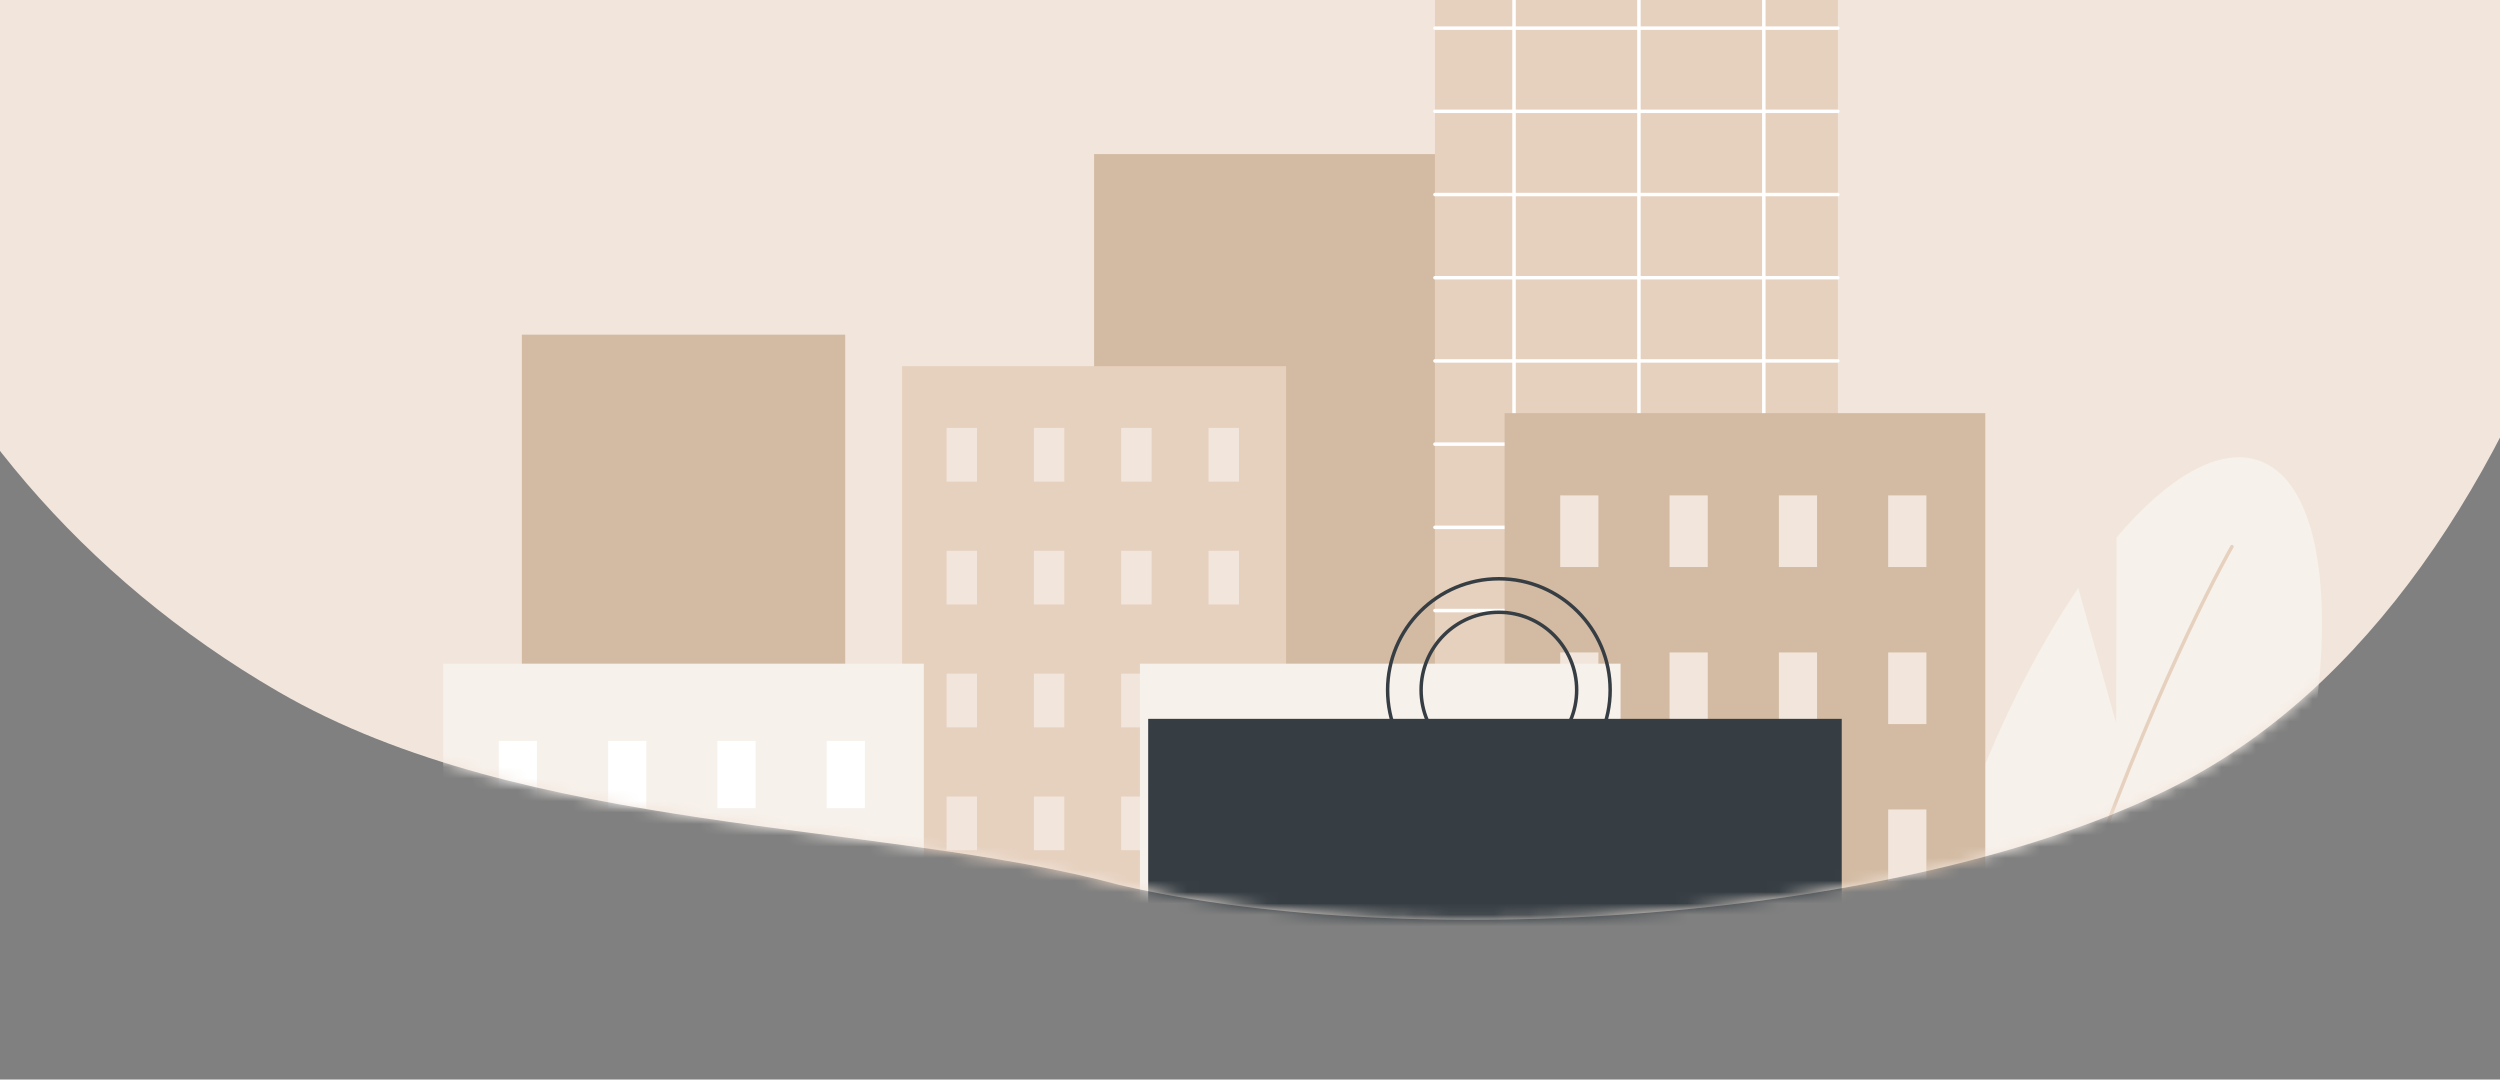 <svg width="220" height="95" viewBox="0 0 220 95" fill="none" xmlns="http://www.w3.org/2000/svg">
<rect x="0" y="0" width="220" height="95" fill="#808080" stroke="none"/>
<path fill-rule="evenodd" clip-rule="evenodd" d="M162.857 -31.331C204.933 -23.142 227.312 -72.452 233.5 -39.127C239.054 -9.214 227 50.096 192.5 68.597C169.5 80.93 124.981 84.023 98.5 77.873C77.521 72.204 46.282 73.496 24.5 60.873C-10.326 40.691 -24.619 0.875 -10.041 -26.478C13.979 -71.545 99.873 -43.59 162.857 -31.331Z" fill="url(#paint0_linear_126_239)"/>
<mask id="mask0_126_239" style="mask-type:alpha" maskUnits="userSpaceOnUse" x="-16" y="-52" width="251" height="133">
<path fill-rule="evenodd" clip-rule="evenodd" d="M162.857 -31.331C204.933 -23.142 227.312 -72.452 233.5 -39.127C239.054 -9.214 227 50.096 192.5 68.597C169.5 80.93 124.981 84.023 98.5 77.873C77.521 72.204 46.282 73.496 24.5 60.873C-10.326 40.691 -24.619 0.875 -10.041 -26.478C13.979 -71.545 99.873 -43.59 162.857 -31.331Z" fill="url(#paint1_linear_126_239)"/>
</mask>
<g mask="url(#mask0_126_239)">
<path d="M172.721 72.43C175.573 64.358 179.153 57.231 182.886 51.749L186.224 63.655L186.259 47.291C190.796 41.959 195.309 39.302 198.803 40.54C206.076 43.115 206.19 61.566 199.057 81.752C191.925 101.938 180.246 116.216 172.973 113.641C165.702 111.068 165.588 92.616 172.721 72.43Z" fill="#F7F1EB"/>
<path d="M165.169 160.128C165.163 160.128 165.159 160.128 165.152 160.127C165.068 160.117 165.006 160.042 165.017 159.957C166.82 143.581 169.586 127.508 173.235 112.183C176.155 99.922 179.646 88.11 183.609 77.075C190.359 58.283 196.221 48.129 196.279 48.029C196.323 47.955 196.416 47.93 196.49 47.973C196.564 48.016 196.589 48.11 196.546 48.184C196.487 48.284 190.637 58.421 183.896 77.191C177.675 94.513 169.402 122.94 165.323 159.993C165.314 160.07 165.246 160.128 165.169 160.128Z" fill="#E6D0BE"/>
<path d="M146.709 73.506L155.975 76.559L145.789 71.447C144.832 55.134 149.532 40.124 156.297 39.31C163.763 38.411 171.635 52.793 173.88 71.433C176.126 90.073 171.892 105.912 164.427 106.812C156.96 107.711 149.089 93.329 146.843 74.688C146.796 74.293 146.753 73.898 146.709 73.506Z" fill="#E6D0BE"/>
<path d="M165.99 146.67C165.989 146.67 165.989 146.67 165.987 146.67C165.902 146.668 165.835 146.597 165.836 146.513C166.397 118.512 164.526 94.179 162.858 78.697C161.05 61.923 159.087 51.64 159.067 51.538C159.051 51.455 159.105 51.373 159.189 51.358C159.273 51.341 159.353 51.396 159.369 51.48C159.389 51.581 161.355 61.877 163.163 78.663C164.832 94.154 166.703 118.502 166.144 146.519C166.143 146.602 166.073 146.67 165.99 146.67Z" fill="#F7F1EB"/>
<path d="M201.527 101.325L194.367 101.139L202.742 98.649C207.439 87.609 207.832 77.551 203.358 75.31C198.42 72.837 189.421 80.828 183.26 93.154C177.099 105.481 176.106 117.48 181.045 119.953C185.984 122.426 194.983 114.435 201.144 102.109C201.273 101.847 201.401 101.587 201.527 101.325Z" fill="#E6D0BE"/>
<path d="M132.024 13.56H96.28V71.119H132.024V13.56Z" fill="#D3BBA3"/>
<path d="M74.379 29.449H45.922V76.94H74.379V29.449Z" fill="#D3BBA3"/>
<path d="M161.731 -4.846H126.275V91.86H161.731V-4.846Z" fill="#E6D0BE"/>
<path d="M161.731 2.63H126.275C126.191 2.63 126.121 2.561 126.121 2.476C126.121 2.391 126.191 2.322 126.275 2.322H161.731C161.816 2.322 161.885 2.391 161.885 2.476C161.885 2.561 161.817 2.63 161.731 2.63Z" fill="white"/>
<path d="M161.731 9.952H126.275C126.191 9.952 126.121 9.883 126.121 9.798C126.121 9.714 126.191 9.644 126.275 9.644H161.731C161.816 9.644 161.885 9.714 161.885 9.798C161.885 9.883 161.817 9.952 161.731 9.952Z" fill="white"/>
<path d="M161.731 17.274H126.275C126.191 17.274 126.121 17.205 126.121 17.12C126.121 17.036 126.191 16.966 126.275 16.966H161.731C161.816 16.966 161.885 17.036 161.885 17.12C161.885 17.205 161.817 17.274 161.731 17.274Z" fill="white"/>
<path d="M161.731 24.595H126.275C126.191 24.595 126.121 24.526 126.121 24.441C126.121 24.356 126.191 24.287 126.275 24.287H161.731C161.816 24.287 161.885 24.356 161.885 24.441C161.885 24.527 161.817 24.595 161.731 24.595Z" fill="white"/>
<path d="M161.731 31.917H126.275C126.191 31.917 126.121 31.848 126.121 31.763C126.121 31.678 126.191 31.609 126.275 31.609H161.731C161.816 31.609 161.885 31.678 161.885 31.763C161.885 31.848 161.817 31.917 161.731 31.917Z" fill="white"/>
<path d="M161.731 39.239H126.275C126.191 39.239 126.121 39.17 126.121 39.085C126.121 39 126.191 38.931 126.275 38.931H161.731C161.816 38.931 161.885 39 161.885 39.085C161.885 39.17 161.817 39.239 161.731 39.239Z" fill="white"/>
<path d="M161.731 46.561H126.275C126.191 46.561 126.121 46.492 126.121 46.407C126.121 46.322 126.191 46.253 126.275 46.253H161.731C161.816 46.253 161.885 46.322 161.885 46.407C161.885 46.492 161.817 46.561 161.731 46.561Z" fill="white"/>
<path d="M161.731 53.883H126.275C126.191 53.883 126.121 53.814 126.121 53.729C126.121 53.645 126.191 53.575 126.275 53.575H161.731C161.816 53.575 161.885 53.645 161.885 53.729C161.885 53.814 161.817 53.883 161.731 53.883Z" fill="white"/>
<path d="M161.731 61.204H126.275C126.191 61.204 126.121 61.134 126.121 61.05C126.121 60.965 126.191 60.896 126.275 60.896H161.731C161.816 60.896 161.885 60.965 161.885 61.05C161.885 61.134 161.817 61.204 161.731 61.204Z" fill="white"/>
<path d="M133.236 92.013C133.151 92.013 133.082 91.944 133.082 91.859V-4.846C133.082 -4.931 133.151 -5 133.236 -5C133.32 -5 133.39 -4.931 133.39 -4.846V91.859C133.39 91.944 133.322 92.013 133.236 92.013Z" fill="white"/>
<path d="M144.226 92.013C144.141 92.013 144.072 91.944 144.072 91.859V-4.846C144.072 -4.931 144.141 -5 144.226 -5C144.31 -5 144.38 -4.931 144.38 -4.846V91.859C144.38 91.944 144.312 92.013 144.226 92.013Z" fill="white"/>
<path d="M155.216 92.013C155.131 92.013 155.062 91.944 155.062 91.859V-4.846C155.062 -4.931 155.131 -5 155.216 -5C155.3 -5 155.37 -4.931 155.37 -4.846V91.859C155.37 91.944 155.302 92.013 155.216 92.013Z" fill="white"/>
<path d="M113.173 32.223H79.389V91.756H113.173V32.223Z" fill="#E6D0BE"/>
<path d="M85.98 37.654H83.297V42.382H85.98V37.654Z" fill="#F2E6DC"/>
<path d="M93.662 37.654H90.98V42.382H93.662V37.654Z" fill="#F2E6DC"/>
<path d="M101.346 37.654H98.664V42.382H101.346V37.654Z" fill="#F2E6DC"/>
<path d="M109.03 37.654H106.348V42.382H109.03V37.654Z" fill="#F2E6DC"/>
<path d="M85.98 48.468H83.297V53.195H85.98V48.468Z" fill="#F2E6DC"/>
<path d="M93.662 48.468H90.98V53.195H93.662V48.468Z" fill="#F2E6DC"/>
<path d="M101.346 48.468H98.664V53.195H101.346V48.468Z" fill="#F2E6DC"/>
<path d="M109.03 48.468H106.348V53.195H109.03V48.468Z" fill="#F2E6DC"/>
<path d="M85.98 59.281H83.297V64.008H85.98V59.281Z" fill="#F2E6DC"/>
<path d="M93.662 59.281H90.98V64.008H93.662V59.281Z" fill="#F2E6DC"/>
<path d="M101.346 59.281H98.664V64.008H101.346V59.281Z" fill="#F2E6DC"/>
<path d="M109.03 59.281H106.348V64.008H109.03V59.281Z" fill="#F2E6DC"/>
<path d="M85.98 70.094H83.297V74.821H85.98V70.094Z" fill="#F2E6DC"/>
<path d="M93.662 70.094H90.98V74.821H93.662V70.094Z" fill="#F2E6DC"/>
<path d="M101.346 70.094H98.664V74.821H101.346V70.094Z" fill="#F2E6DC"/>
<path d="M109.03 70.094H106.348V74.821H109.03V70.094Z" fill="#F2E6DC"/>
<path d="M85.98 80.905H83.297V85.632H85.98V80.905Z" fill="#F2E6DC"/>
<path d="M93.662 80.905H90.98V85.632H93.662V80.905Z" fill="#F2E6DC"/>
<path d="M101.346 80.905H98.664V85.632H101.346V80.905Z" fill="#F2E6DC"/>
<path d="M109.03 80.905H106.348V85.632H109.03V80.905Z" fill="#F2E6DC"/>
<path d="M174.706 36.356H132.407V145.028H174.706V36.356Z" fill="#D3BBA3"/>
<path d="M140.659 43.595H137.301V49.898H140.659V43.595Z" fill="#F2E6DC"/>
<path d="M150.28 43.595H146.922V49.898H150.28V43.595Z" fill="#F2E6DC"/>
<path d="M159.9 43.595H156.542V49.898H159.9V43.595Z" fill="#F2E6DC"/>
<path d="M169.52 43.595H166.161V49.898H169.52V43.595Z" fill="#F2E6DC"/>
<path d="M140.659 57.416H137.301V63.718H140.659V57.416Z" fill="#F2E6DC"/>
<path d="M150.28 57.416H146.922V63.718H150.28V57.416Z" fill="#F2E6DC"/>
<path d="M159.9 57.416H156.542V63.718H159.9V57.416Z" fill="#F2E6DC"/>
<path d="M169.52 57.416H166.161V63.718H169.52V57.416Z" fill="#F2E6DC"/>
<path d="M140.659 71.234H137.301V77.537H140.659V71.234Z" fill="#F2E6DC"/>
<path d="M150.28 71.234H146.922V77.537H150.28V71.234Z" fill="#F2E6DC"/>
<path d="M159.9 71.234H156.542V77.537H159.9V71.234Z" fill="#F2E6DC"/>
<path d="M169.52 71.234H166.161V77.537H169.52V71.234Z" fill="#F2E6DC"/>
<path d="M142.609 58.4H100.31V132.94H142.609V58.4Z" fill="#F7F1EB"/>
<path d="M108.562 65.2H105.204V71.119H108.562V65.2Z" fill="white"/>
<path d="M118.182 65.2H114.823V71.119H118.182V65.2Z" fill="white"/>
<path d="M127.803 65.2H124.444V71.119H127.803V65.2Z" fill="white"/>
<path d="M137.422 65.2H134.064V71.119H137.422V65.2Z" fill="white"/>
<path d="M108.562 78.739H105.204V84.658H108.562V78.739Z" fill="white"/>
<path d="M118.182 78.739H114.823V84.658H118.182V78.739Z" fill="white"/>
<path d="M127.803 78.739H124.444V84.658H127.803V78.739Z" fill="white"/>
<path d="M137.422 78.739H134.064V84.658H137.422V78.739Z" fill="white"/>
<path d="M81.299 58.4H39V143.635H81.299V58.4Z" fill="#F7F1EB"/>
<path d="M47.252 65.2H43.894V71.119H47.252V65.2Z" fill="white"/>
<path d="M56.873 65.2H53.515V71.119H56.873V65.2Z" fill="white"/>
<path d="M66.493 65.2H63.134V71.119H66.493V65.2Z" fill="white"/>
<path d="M76.112 65.2H72.754V71.119H76.112V65.2Z" fill="white"/>
<path d="M47.252 78.739H43.894V84.658H47.252V78.739Z" fill="white"/>
<path d="M56.873 78.738H53.515V84.658H56.873V78.738Z" fill="white"/>
<path d="M66.493 78.738H63.134V84.658H66.493V78.738Z" fill="white"/>
<path d="M76.112 78.738H72.754V84.658H76.112V78.738Z" fill="white"/>
<path d="M78.543 222.243H184.569L184.569 79.639H78.543L78.543 222.243Z" fill="white"/>
<path d="M162.073 63.258H101.04V81.861H162.073V63.258Z" fill="#363E44"/>
<path d="M131.902 70.672C126.417 70.672 121.956 66.21 121.956 60.725C121.956 55.24 126.419 50.777 131.902 50.777C137.386 50.777 141.848 55.24 141.848 60.725C141.848 66.21 137.387 70.672 131.902 70.672ZM131.902 51.087C126.588 51.087 122.264 55.411 122.264 60.726C122.264 66.042 126.588 70.366 131.902 70.366C137.216 70.366 141.54 66.042 141.54 60.726C141.54 55.411 137.216 51.087 131.902 51.087Z" fill="#363E44"/>
<path d="M131.902 67.724C128.043 67.724 124.903 64.584 124.903 60.725C124.903 56.866 128.043 53.726 131.902 53.726C135.761 53.726 138.901 56.866 138.901 60.725C138.899 64.584 135.761 67.724 131.902 67.724ZM131.902 54.034C128.212 54.034 125.211 57.035 125.211 60.725C125.211 64.414 128.212 67.415 131.902 67.415C135.592 67.415 138.593 64.414 138.593 60.725C138.591 57.037 135.59 54.034 131.902 54.034Z" fill="#363E44"/>
</g>
<defs>
<linearGradient id="paint0_linear_126_239" x1="-12.254" y1="45.349" x2="224.208" y2="6.055" gradientUnits="userSpaceOnUse">
<stop stop-color="#F2E6DC"/>
<stop offset="1" stop-color="#F2E6DC"/>
</linearGradient>
<linearGradient id="paint1_linear_126_239" x1="-12.254" y1="45.349" x2="224.208" y2="6.055" gradientUnits="userSpaceOnUse">
<stop stop-color="#F2E6DC"/>
<stop offset="1" stop-color="#F2E6DC"/>
</linearGradient>
</defs>
</svg>

